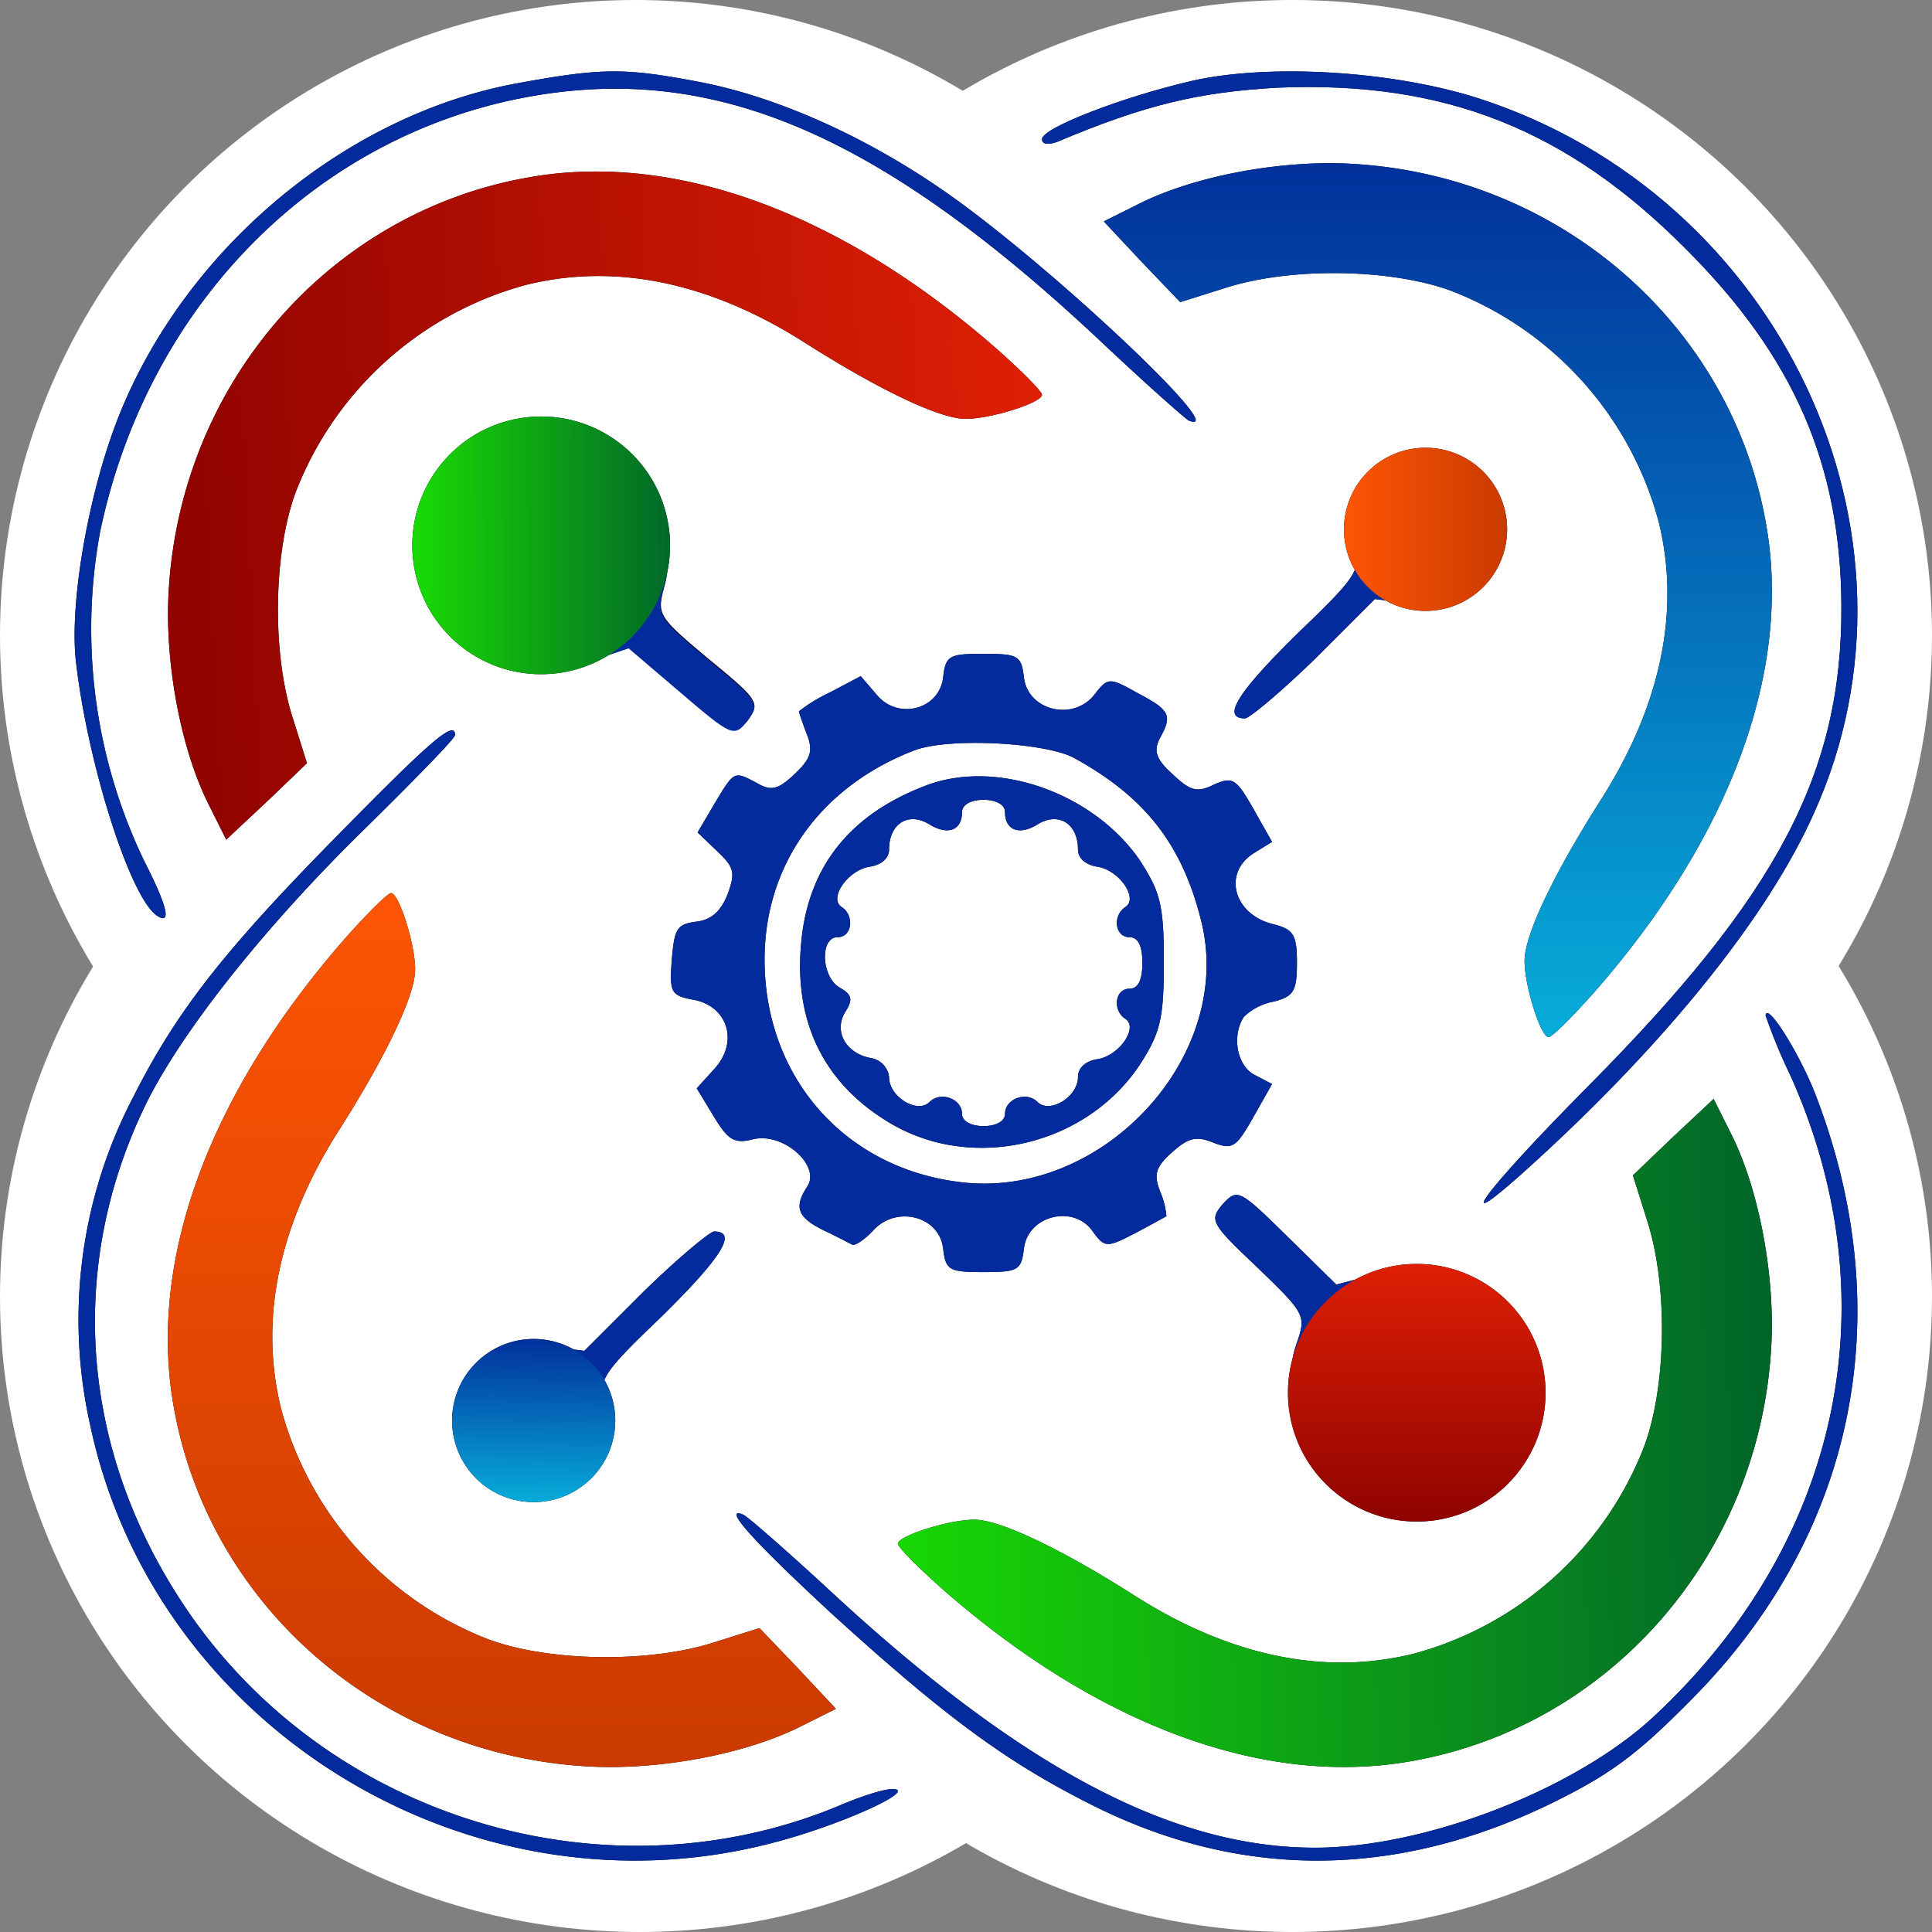 <svg xmlns="http://www.w3.org/2000/svg" xmlns:xlink="http://www.w3.org/1999/xlink" width="225" height="225" viewBox="0 0 225 225">
  <rect x="0" y="0" width="225" height="225" fill="#808080" stroke="none"/>
  <defs>
    <linearGradient id="linear-gradient" x1="0.5" x2="0.5" y2="1" gradientUnits="objectBoundingBox">
      <stop offset="0" stop-color="#fe5505"/>
      <stop offset="1" stop-color="#ca3a00"/>
    </linearGradient>
    <linearGradient id="linear-gradient-2" x1="0.5" x2="0.5" y2="1" gradientUnits="objectBoundingBox">
      <stop offset="0" stop-color="#02309c"/>
      <stop offset="1" stop-color="#07acd9"/>
    </linearGradient>
    <linearGradient id="linear-gradient-3" x1="0.386" y1="1" x2="0.374" gradientUnits="objectBoundingBox">
      <stop offset="0" stop-color="#01652a"/>
      <stop offset="1" stop-color="#18d704"/>
    </linearGradient>
    <linearGradient id="linear-gradient-4" x1="0.611" x2="0.648" y2="1" gradientUnits="objectBoundingBox">
      <stop offset="0" stop-color="#de1f05"/>
      <stop offset="1" stop-color="#8f0300"/>
    </linearGradient>
    <linearGradient id="linear-gradient-5" x1="-0.032" y1="0.463" x2="0.961" y2="0.532" xlink:href="#linear-gradient-3"/>
    <linearGradient id="linear-gradient-6" x1="1" y1="0.5" x2="0" y2="0.5" gradientUnits="objectBoundingBox">
      <stop offset="0" stop-color="#ca3a00"/>
      <stop offset="1" stop-color="#fe5505"/>
    </linearGradient>
    <linearGradient id="linear-gradient-7" y1="1" x2="0.518" y2="0" xlink:href="#linear-gradient-2"/>
    <linearGradient id="linear-gradient-8" x1="0.5" x2="0.5" y2="1" xlink:href="#linear-gradient-4"/>
  </defs>
  <g id="Сгруппировать_82" data-name="Сгруппировать 82" transform="translate(-2626 -1311)">
    <g id="Сгруппировать_81" data-name="Сгруппировать 81">
      <circle id="Эллипс_74" data-name="Эллипс 74" cx="74" cy="74" r="74" transform="translate(2626 1311)" fill="#fff"/>
      <ellipse id="Эллипс_75" data-name="Эллипс 75" cx="74.5" cy="74" rx="74.5" ry="74" transform="translate(2702 1311)" fill="#fff"/>
      <ellipse id="Эллипс_77" data-name="Эллипс 77" cx="74.5" cy="74" rx="74.5" ry="74" transform="translate(2702 1388)" fill="#fff"/>
      <ellipse id="Эллипс_78" data-name="Эллипс 78" cx="74.5" cy="74" rx="74.5" ry="74" transform="translate(2626 1388)" fill="#fff"/>
    </g>
    <g id="Сгруппировать_80" data-name="Сгруппировать 80" transform="translate(2315.5 933.683)">
      <path id="Контур_365" data-name="Контур 365" d="M56-130.9C40-112.7,32.8-93.2,35.9-76.1,40-53,59.9-35.7,84-34.3c8.3.5,18.5-1.4,25-4.7l4-2-4.4-4.7-4.5-4.7-5.4,1.7c-7.6,2.4-19.2,2.2-26.2-.4A39.906,39.906,0,0,1,48.4-75.9c-2.6-10.4-.3-21.5,6.8-32.6,5.4-8.5,8.8-15.6,8.8-18.6s-1.9-8.9-2.8-8.9C60.8-136,58.5-133.7,56-130.9Z" transform="translate(294.849 617.325)"/>
      <path id="Контур_366" data-name="Контур 366" d="M92.2-39.321c16-18.2,23.2-37.7,20.1-54.8-4.1-23.1-24-40.4-48.1-41.8-8.3-.5-18.5,1.4-25,4.7l-4,2,4.4,4.7,4.5,4.7,5.4-1.7c7.6-2.4,19.2-2.2,26.2.4a39.906,39.906,0,0,1,24.1,26.8c2.6,10.4.3,21.5-6.8,32.6-5.4,8.5-8.8,15.6-8.8,18.6s1.9,8.9,2.8,8.9C87.4-34.221,89.7-36.521,92.2-39.321Z" transform="translate(403.849 532.325)"/>
      <path id="Контур_367" data-name="Контур 367" d="M56-130.9C40-112.7,32.8-93.2,35.9-76.1,40-53,59.9-35.7,84-34.3c8.3.5,18.5-1.4,25-4.7l4-2-4.4-4.7-4.5-4.7-5.4,1.7c-7.6,2.4-19.2,2.2-26.2-.4A39.906,39.906,0,0,1,48.4-75.9c-2.6-10.4-.3-21.5,6.8-32.6,5.4-8.5,8.8-15.6,8.8-18.6s-1.9-8.9-2.8-8.9C60.8-136,58.5-133.7,56-130.9Z" transform="translate(551.069 618.299) rotate(-90)"/>
      <path id="Контур_368" data-name="Контур 368" d="M20.8,5.1C4.8,23.3-2.4,42.8.7,59.9c4.1,23.1,24,40.4,48.1,41.8,8.3.5,18.5-1.4,25-4.7l4-2-4.4-4.7-4.5-4.7-5.4,1.7c-7.6,2.4-19.2,2.2-26.2-.4A39.906,39.906,0,0,1,13.2,60.1c-2.6-10.4-.3-21.5,6.8-32.6,5.4-8.5,8.8-15.6,8.8-18.6S26.9,0,26,0C25.6,0,23.3,2.3,20.8,5.1Z" transform="translate(431.849 397.299) rotate(90)"/>
      <path id="Контур_369" data-name="Контур 369" d="M154.5-230.6c-8.2,1.9-17.5,5.5-17.5,6.8,0,.6.7.7,1.8.3,10.2-4.3,16.5-5.8,25.7-6.3,19.3-.8,33.6,4.8,47.5,18.8,12.6,12.6,18,25.1,18.1,41.5.1,19.5-7.4,33.7-29.4,55.9-12.6,12.7-16.7,18.4-6.5,9.1,15.7-14.3,27.4-28.9,32.7-40.8,14.7-32.5-3.9-72-39.2-83.3C177.6-231.8,163.4-232.6,154.5-230.6Z" transform="translate(294.849 617.325)"/>
      <path id="Контур_370" data-name="Контур 370" d="M76-230.5c-19.9,3.6-38.5,19-46.4,38.5-3.6,8.9-5.9,22-5.1,28.9,1.4,12.1,6.4,27.7,9.5,29.6,1.6,1,1.2-1-1.5-6.3a62.241,62.241,0,0,1-5.2-38.4c5.3-25.4,23.6-44.8,47.4-50.2,22.8-5.1,42.7,3,69.7,28.5,4.9,4.6,9.3,8.5,9.7,8.7,5.1,2-15.4-17.4-27.6-26.1-9.4-6.7-20-11.5-29.2-13.3C88.4-232.3,85.9-232.3,76-230.5Z" transform="translate(294.849 617.497)"/>
      <path id="Контур_371" data-name="Контур 371" d="M54.4-142.8c-13.5,13.7-18.9,20.7-23.9,30.6a55.987,55.987,0,0,0-5,38.1C33-38.6,70.1-16,105.4-25.5c7.2-1.9,15.5-5.6,14-6.1-.6-.3-3.3.5-6,1.6C86-18.2,53-28.1,36.4-53.1,24.5-71,22.8-92,31.7-110.8c4-8.5,13.8-20.9,25.4-32.3C63.1-149,68-154,68-154.4,68-156.2,65.3-153.9,54.4-142.8Z" transform="translate(295.492 617.325)"/>
      <path id="Контур_372" data-name="Контур 372" d="M222-121.9a66.156,66.156,0,0,0,2.9,7c11.8,26.3,5.8,54.4-15.9,74.6C199.9-31.8,182.4-25,169.5-25c-16.6,0-34.1-9.3-56-29.5-5.4-5-10.2-9.2-10.6-9.3-2.5-1,1.3,3.2,10.4,11.6,13.3,12.1,20.4,17.3,30.4,22.3,17.2,8.6,35.1,8.5,53-.1,7.2-3.5,10.3-5.8,16.8-12.4,18.8-19,24.1-44.4,14.5-69.8C226.2-117.1,222.1-123.7,222-121.9Z" transform="translate(294.124 617.5)"/>
      <path id="Контур_373" data-name="Контур 373" d="M124.8-160.3c-.4,3.8-5.3,5.1-7.8,2l-1.8-2.1-3.6,1.9a18.421,18.421,0,0,0-3.6,2.2c0,.1.4,1.3.9,2.6.8,2,.5,2.9-1.4,4.7s-2.7,2-4.3,1.1c-2.8-1.5-2.7-1.5-5,2.3l-2,3.4,2.3,2.2c2,1.9,2.1,2.5,1.2,5-.8,2-1.9,3-3.7,3.2-2.2.3-2.5.8-2.8,4.4-.3,3.9-.1,4.2,2.6,4.7,4,.8,5.2,5,2.3,8.1l-2,2.2,2,3.3c1.7,2.8,2.4,3.2,4.7,2.6,3.5-.7,7.7,3.1,6.2,5.5-1.6,2.4-1.2,3.6,1.8,5.1,1.5.7,3,1.5,3.4,1.7.3.2,1.5-.6,2.5-1.7,2.7-2.9,7.7-1.6,8.1,2.2.3,2.5.7,2.7,4.7,2.7s4.4-.2,4.7-2.7c.4-3.8,5.6-5.2,7.9-2.2,1.5,2.1,1.7,2.1,5,.4,1.9-1,3.5-1.9,3.7-2a9.082,9.082,0,0,0-.7-2.8c-.8-2-.6-2.9,1.3-4.6s2.8-2,4.8-1.2c2.3.9,2.7.6,4.7-2.9l2.2-3.9L161-114c-2-1.1-2.6-4.5-1.2-6.7a6.686,6.686,0,0,1,3.5-1.8c2.3-.6,2.7-1.2,2.7-4.5s-.4-3.9-2.7-4.5c-4.7-1.1-6-6-2.3-8.3l2.1-1.3-2.2-3.9c-2-3.5-2.4-3.7-4.5-2.8-2,1-2.8.8-4.9-1.2-1.9-1.7-2.2-2.7-1.5-4.1,1.5-2.7,1.3-3.3-2.5-5.3-3.4-1.9-3.5-1.9-5.2.3-2.6,3-7.7,1.6-8.1-2.2-.3-2.5-.7-2.7-4.7-2.7S125.1-162.8,124.8-160.3Zm15.2,9.4c8.4,4.6,12.7,10.2,14.9,19.2,3.8,15.8-11.8,32.4-28.3,30.2-13.4-1.7-22.6-12.3-22.6-25.9,0-11,6.5-20.1,17.3-24.3C125.2-153.3,136.6-152.7,140-150.9Z" transform="translate(295.541 616.462)"/>
      <path id="Контур_374" data-name="Контур 374" d="M122.9-147.7c-8.8,3.3-13.7,9.3-14.6,18-1,9.5,2.6,16.8,10.4,21.4,9.7,5.7,22.9,2.5,29.1-7,2.3-3.6,2.7-5.3,2.7-11.8,0-6.6-.4-8.1-2.7-11.7C142.5-146.7,131.2-150.8,122.9-147.7Zm9.1,3.1c0,2.2,1.7,2.8,3.9,1.4,2.4-1.4,4.6,0,4.6,3,0,1,.9,1.8,2.3,2,2.5.4,4.8,3.7,3.2,4.7-1.5,1-1.2,3.5.5,3.5q1.5,0,1.5,3t-1.5,3c-1.7,0-2,2.5-.5,3.5,1.6,1-.7,4.3-3.2,4.7-1.4.2-2.3,1-2.3,2.1,0,2.3-3.3,4.3-4.7,2.9-1.3-1.3-3.8-.4-3.8,1.4,0,.8-1,1.4-2.5,1.4s-2.5-.6-2.5-1.4c0-1.8-2.5-2.7-3.8-1.4-1.4,1.4-4.7-.6-4.7-2.9a2.529,2.529,0,0,0-2-2.2c-3-.5-4.5-3.1-3.1-5.4.9-1.4.8-2-.6-2.8-2.2-1.2-2.4-5.9-.3-5.9,1.7,0,2-2.5.5-3.5-1.6-1,.7-4.3,3.2-4.7,1.4-.2,2.3-1,2.3-2,0-3,2.2-4.4,4.6-3,2.2,1.4,3.9.8,3.9-1.4,0-.8,1-1.4,2.5-1.4S132-145.4,132-144.6Z" transform="translate(295.541 616.462)"/>
      <path id="Объединение_57" data-name="Объединение 57" d="M8.467,23.039a15.012,15.012,0,0,1,.547-4.028A11.917,11.917,0,0,1,9.5,17.242c1.1-3.2,1-3.4-4.6-8.8-5.5-5.2-5.6-5.5-4-7.4,1.7-1.8,1.9-1.7,7.5,3.8l5.7,5.6,2.167-.563a15,15,0,1,1-7.8,13.16Z" transform="matrix(-0.998, 0.07, -0.07, -0.998, 398.555, 462.179)"/>
      <path id="Объединение_58" data-name="Объединение 58" d="M-1982.66,21.619c4.214-4.025,6.055-5.915,6.667-7.384a9.453,9.453,0,0,1-1.262-4.734,9.5,9.5,0,0,1,9.5-9.5,9.5,9.5,0,0,1,9.5,9.5,9.5,9.5,0,0,1-9.5,9.5,9.459,9.459,0,0,1-4.667-1.223l-1.238-.158-6.9,6.9c-3.9,3.8-7.6,6.9-8.2,7C-1991.56,31.519-1989.66,28.518-1982.66,21.619Z" transform="translate(2444.273 429.462)"/>
      <path id="Объединение_59" data-name="Объединение 59" d="M7.341,21.619c4.214-4.025,6.055-5.915,6.667-7.384a9.5,9.5,0,1,1,3.571,3.542l-1.238-.158-6.9,6.9c-3.9,3.8-7.6,6.9-8.2,7C-1.56,31.519.34,28.518,7.341,21.619Z" transform="translate(394.896 552.255) rotate(180)"/>
      <path id="Объединение_60" data-name="Объединение 60" d="M8.467,23.039a15.012,15.012,0,0,1,.547-4.028A11.917,11.917,0,0,1,9.5,17.242c1.1-3.2,1-3.4-4.6-8.8-5.5-5.2-5.6-5.5-4-7.4,1.7-1.8,1.9-1.7,7.5,3.8l5.7,5.6,2.167-.563a15,15,0,1,1-7.8,13.16Z" transform="translate(452.028 516.476)"/>
      <path id="Контур_379" data-name="Контур 379" d="M56-130.9C40-112.7,32.8-93.2,35.9-76.1,40-53,59.9-35.7,84-34.3c8.3.5,18.5-1.4,25-4.7l4-2-4.4-4.7-4.5-4.7-5.4,1.7c-7.6,2.4-19.2,2.2-26.2-.4A39.906,39.906,0,0,1,48.4-75.9c-2.6-10.4-.3-21.5,6.8-32.6,5.4-8.5,8.8-15.6,8.8-18.6s-1.9-8.9-2.8-8.9C60.8-136,58.5-133.7,56-130.9Z" transform="translate(294.849 617.325)" fill="url(#linear-gradient)"/>
      <path id="Контур_380" data-name="Контур 380" d="M92.2-39.321c16-18.2,23.2-37.7,20.1-54.8-4.1-23.1-24-40.4-48.1-41.8-8.3-.5-18.5,1.4-25,4.7l-4,2,4.4,4.7,4.5,4.7,5.4-1.7c7.6-2.4,19.2-2.2,26.2.4a39.906,39.906,0,0,1,24.1,26.8c2.6,10.4.3,21.5-6.8,32.6-5.4,8.5-8.8,15.6-8.8,18.6s1.9,8.9,2.8,8.9C87.4-34.221,89.7-36.521,92.2-39.321Z" transform="translate(403.849 532.325)" fill="url(#linear-gradient-2)"/>
      <path id="Контур_381" data-name="Контур 381" d="M56-130.9C40-112.7,32.8-93.2,35.9-76.1,40-53,59.9-35.7,84-34.3c8.3.5,18.5-1.4,25-4.7l4-2-4.4-4.7-4.5-4.7-5.4,1.7c-7.6,2.4-19.2,2.2-26.2-.4A39.906,39.906,0,0,1,48.4-75.9c-2.6-10.4-.3-21.5,6.8-32.6,5.4-8.5,8.8-15.6,8.8-18.6s-1.9-8.9-2.8-8.9C60.8-136,58.5-133.7,56-130.9Z" transform="translate(551.069 618.299) rotate(-90)" fill="url(#linear-gradient-3)"/>
      <path id="Контур_382" data-name="Контур 382" d="M20.8,5.1C4.8,23.3-2.4,42.8.7,59.9c4.1,23.1,24,40.4,48.1,41.8,8.3.5,18.5-1.4,25-4.7l4-2-4.4-4.7-4.5-4.7-5.4,1.7c-7.6,2.4-19.2,2.2-26.2-.4A39.906,39.906,0,0,1,13.2,60.1c-2.6-10.4-.3-21.5,6.8-32.6,5.4-8.5,8.8-15.6,8.8-18.6S26.9,0,26,0C25.6,0,23.3,2.3,20.8,5.1Z" transform="translate(431.849 397.299) rotate(90)" fill="url(#linear-gradient-4)"/>
      <path id="Контур_383" data-name="Контур 383" d="M154.5-230.6c-8.2,1.9-17.5,5.5-17.5,6.8,0,.6.7.7,1.8.3,10.2-4.3,16.5-5.8,25.7-6.3,19.3-.8,33.6,4.8,47.5,18.8,12.6,12.6,18,25.1,18.1,41.5.1,19.5-7.4,33.7-29.4,55.9-12.6,12.7-16.7,18.4-6.5,9.1,15.7-14.3,27.4-28.9,32.7-40.8,14.7-32.5-3.9-72-39.2-83.3C177.6-231.8,163.4-232.6,154.5-230.6Z" transform="translate(294.849 617.325)" fill="#042b9d"/>
      <path id="Контур_384" data-name="Контур 384" d="M76-230.5c-19.9,3.6-38.5,19-46.4,38.5-3.6,8.9-5.9,22-5.1,28.9,1.4,12.1,6.4,27.7,9.5,29.6,1.6,1,1.2-1-1.5-6.3a62.241,62.241,0,0,1-5.2-38.4c5.3-25.4,23.6-44.8,47.4-50.2,22.8-5.1,42.7,3,69.7,28.5,4.9,4.6,9.3,8.5,9.7,8.7,5.1,2-15.4-17.4-27.6-26.1-9.4-6.7-20-11.5-29.2-13.3C88.4-232.3,85.9-232.3,76-230.5Z" transform="translate(294.849 617.497)" fill="#042b9d"/>
      <path id="Контур_385" data-name="Контур 385" d="M54.4-142.8c-13.5,13.7-18.9,20.7-23.9,30.6a55.987,55.987,0,0,0-5,38.1C33-38.6,70.1-16,105.4-25.5c7.2-1.9,15.5-5.6,14-6.1-.6-.3-3.3.5-6,1.6C86-18.2,53-28.1,36.4-53.1,24.5-71,22.8-92,31.7-110.8c4-8.5,13.8-20.9,25.4-32.3C63.1-149,68-154,68-154.4,68-156.2,65.3-153.9,54.4-142.8Z" transform="translate(295.492 617.325)" fill="#042b9d"/>
      <path id="Контур_386" data-name="Контур 386" d="M222-121.9a66.156,66.156,0,0,0,2.9,7c11.8,26.3,5.8,54.4-15.9,74.6C199.9-31.8,182.4-25,169.5-25c-16.6,0-34.1-9.3-56-29.5-5.4-5-10.2-9.2-10.6-9.3-2.5-1,1.3,3.2,10.4,11.6,13.3,12.1,20.4,17.3,30.4,22.3,17.2,8.6,35.1,8.5,53-.1,7.2-3.5,10.3-5.8,16.8-12.4,18.8-19,24.1-44.4,14.5-69.8C226.2-117.1,222.1-123.7,222-121.9Z" transform="translate(294.124 617.5)" fill="#042b9d"/>
      <path id="Контур_387" data-name="Контур 387" d="M124.8-160.3c-.4,3.8-5.3,5.1-7.8,2l-1.8-2.1-3.6,1.9a18.421,18.421,0,0,0-3.6,2.2c0,.1.4,1.3.9,2.6.8,2,.5,2.9-1.4,4.7s-2.7,2-4.3,1.1c-2.8-1.5-2.7-1.5-5,2.3l-2,3.4,2.3,2.2c2,1.9,2.1,2.5,1.2,5-.8,2-1.9,3-3.7,3.2-2.2.3-2.5.8-2.8,4.4-.3,3.9-.1,4.2,2.6,4.7,4,.8,5.2,5,2.3,8.1l-2,2.2,2,3.3c1.7,2.8,2.4,3.2,4.7,2.6,3.5-.7,7.7,3.1,6.2,5.5-1.6,2.4-1.2,3.6,1.8,5.1,1.5.7,3,1.5,3.4,1.7.3.2,1.5-.6,2.5-1.7,2.7-2.9,7.7-1.6,8.1,2.2.3,2.5.7,2.7,4.7,2.7s4.4-.2,4.7-2.7c.4-3.8,5.6-5.2,7.9-2.2,1.5,2.1,1.7,2.1,5,.4,1.9-1,3.5-1.9,3.7-2a9.082,9.082,0,0,0-.7-2.8c-.8-2-.6-2.9,1.3-4.6s2.8-2,4.8-1.2c2.3.9,2.7.6,4.7-2.9l2.2-3.9L161-114c-2-1.1-2.6-4.5-1.2-6.7a6.686,6.686,0,0,1,3.5-1.8c2.3-.6,2.7-1.2,2.7-4.5s-.4-3.9-2.7-4.5c-4.7-1.1-6-6-2.3-8.3l2.1-1.3-2.2-3.9c-2-3.5-2.4-3.7-4.5-2.8-2,1-2.8.8-4.9-1.2-1.9-1.7-2.2-2.7-1.5-4.1,1.5-2.7,1.3-3.3-2.5-5.3-3.4-1.9-3.5-1.9-5.2.3-2.6,3-7.7,1.6-8.1-2.2-.3-2.5-.7-2.7-4.7-2.7S125.1-162.8,124.8-160.3Zm15.2,9.4c8.4,4.6,12.7,10.2,14.9,19.2,3.8,15.8-11.8,32.4-28.3,30.2-13.4-1.7-22.6-12.3-22.6-25.9,0-11,6.5-20.1,17.3-24.3C125.2-153.3,136.6-152.7,140-150.9Z" transform="translate(295.541 616.462)" fill="#042b9d"/>
      <path id="Контур_388" data-name="Контур 388" d="M122.9-147.7c-8.8,3.3-13.7,9.3-14.6,18-1,9.5,2.6,16.8,10.4,21.4,9.7,5.7,22.9,2.5,29.1-7,2.3-3.6,2.7-5.3,2.7-11.8,0-6.6-.4-8.1-2.7-11.7C142.5-146.7,131.2-150.8,122.9-147.7Zm9.1,3.1c0,2.2,1.7,2.8,3.9,1.4,2.4-1.4,4.6,0,4.6,3,0,1,.9,1.8,2.3,2,2.5.4,4.8,3.7,3.2,4.7-1.5,1-1.2,3.5.5,3.5q1.5,0,1.5,3t-1.5,3c-1.7,0-2,2.5-.5,3.5,1.6,1-.7,4.3-3.2,4.7-1.4.2-2.3,1-2.3,2.1,0,2.3-3.3,4.3-4.7,2.9-1.3-1.3-3.8-.4-3.8,1.4,0,.8-1,1.4-2.5,1.4s-2.5-.6-2.5-1.4c0-1.8-2.5-2.7-3.8-1.4-1.4,1.4-4.7-.6-4.7-2.9a2.529,2.529,0,0,0-2-2.2c-3-.5-4.5-3.1-3.1-5.4.9-1.4.8-2-.6-2.8-2.2-1.2-2.4-5.9-.3-5.9,1.7,0,2-2.5.5-3.5-1.6-1,.7-4.3,3.2-4.7,1.4-.2,2.3-1,2.3-2,0-3,2.2-4.4,4.6-3,2.2,1.4,3.9.8,3.9-1.4,0-.8,1-1.4,2.5-1.4S132-145.4,132-144.6Z" transform="translate(295.541 616.462)" fill="#042b9d"/>
      <path id="Контур_389" data-name="Контур 389" d="M157.6-100.2c-1.6,1.9-1.5,2.2,4,7.4,5.6,5.4,5.7,5.6,4.6,8.8-2.8,8,4.511,7.982,11.511,11.682,6.5,3.5,6.117,5.064,11.117-.936,2.6-3-2.845-1.2-2.668-6.628-.059-3.832-1.821-.517-4.221-3.017-4.2-4.3.262-10.8-6.138-9.2l-5,1.3-5.7-5.6C159.5-101.9,159.3-102,157.6-100.2Z" transform="matrix(-0.998, 0.07, -0.07, -0.998, 547.814, 350.252)" fill="#042b9d"/>
      <path id="Контур_394" data-name="Контур 394" d="M15,0A15,15,0,1,1,0,15,15,15,0,0,1,15,0Z" transform="matrix(-0.998, 0.07, -0.07, -0.998, 389.548, 454.75)" fill="url(#linear-gradient-5)"/>
      <path id="Контур_390" data-name="Контур 390" d="M175.7-185c-2.8,2.3-3.6,5.1-2.6,9.2.7,2.5,0,3.5-6.7,9.9-7,6.9-8.9,9.9-6.1,9.9.6-.1,4.3-3.2,8.2-7l6.9-6.9,4.7.6c4.2.5,5.1.2,7.3-2a9.512,9.512,0,0,0,.1-13.2A8.961,8.961,0,0,0,175.7-185Z" transform="translate(295.214 616.981)" fill="#042b9d"/>
      <path id="Контур_393" data-name="Контур 393" d="M9.5,0A9.5,9.5,0,1,1,0,9.5,9.5,9.5,0,0,1,9.5,0Z" transform="translate(467.019 429.462)" fill="url(#linear-gradient-6)"/>
      <path id="Контур_391" data-name="Контур 391" d="M175.7-185c-2.8,2.3-3.6,5.1-2.6,9.2.7,2.5,0,3.5-6.7,9.9-7,6.9-8.9,9.9-6.1,9.9.6-.1,4.3-3.2,8.2-7l6.9-6.9,4.7.6c4.2.5,5.1.2,7.3-2a9.512,9.512,0,0,0,.1-13.2A8.961,8.961,0,0,0,175.7-185Z" transform="translate(553.955 364.736) rotate(180)" fill="#042b9d"/>
      <ellipse id="Эллипс_72" data-name="Эллипс 72" cx="9.5" cy="9.5" rx="9.5" ry="9.5" transform="translate(382.151 552.255) rotate(180)" fill="url(#linear-gradient-7)"/>
      <path id="Контур_392" data-name="Контур 392" d="M157.6-100.2c-1.6,1.9-1.5,2.2,4,7.4,5.6,5.4,5.7,5.6,4.6,8.8-2.8,8,4.511,7.982,11.511,11.682,6.5,3.5,6.117,5.064,11.117-.936,2.6-3-2.845-1.2-2.668-6.628-.059-3.832-1.821-.517-4.221-3.017-4.2-4.3.262-10.8-6.138-9.2l-5,1.3-5.7-5.6C159.5-101.9,159.3-102,157.6-100.2Z" transform="translate(295.325 617.718)" fill="#042b9d"/>
      <ellipse id="Эллипс_73" data-name="Эллипс 73" cx="15" cy="15" rx="15" ry="15" transform="translate(460.495 524.515)" fill="url(#linear-gradient-8)"/>
    </g>
  </g>
</svg>
